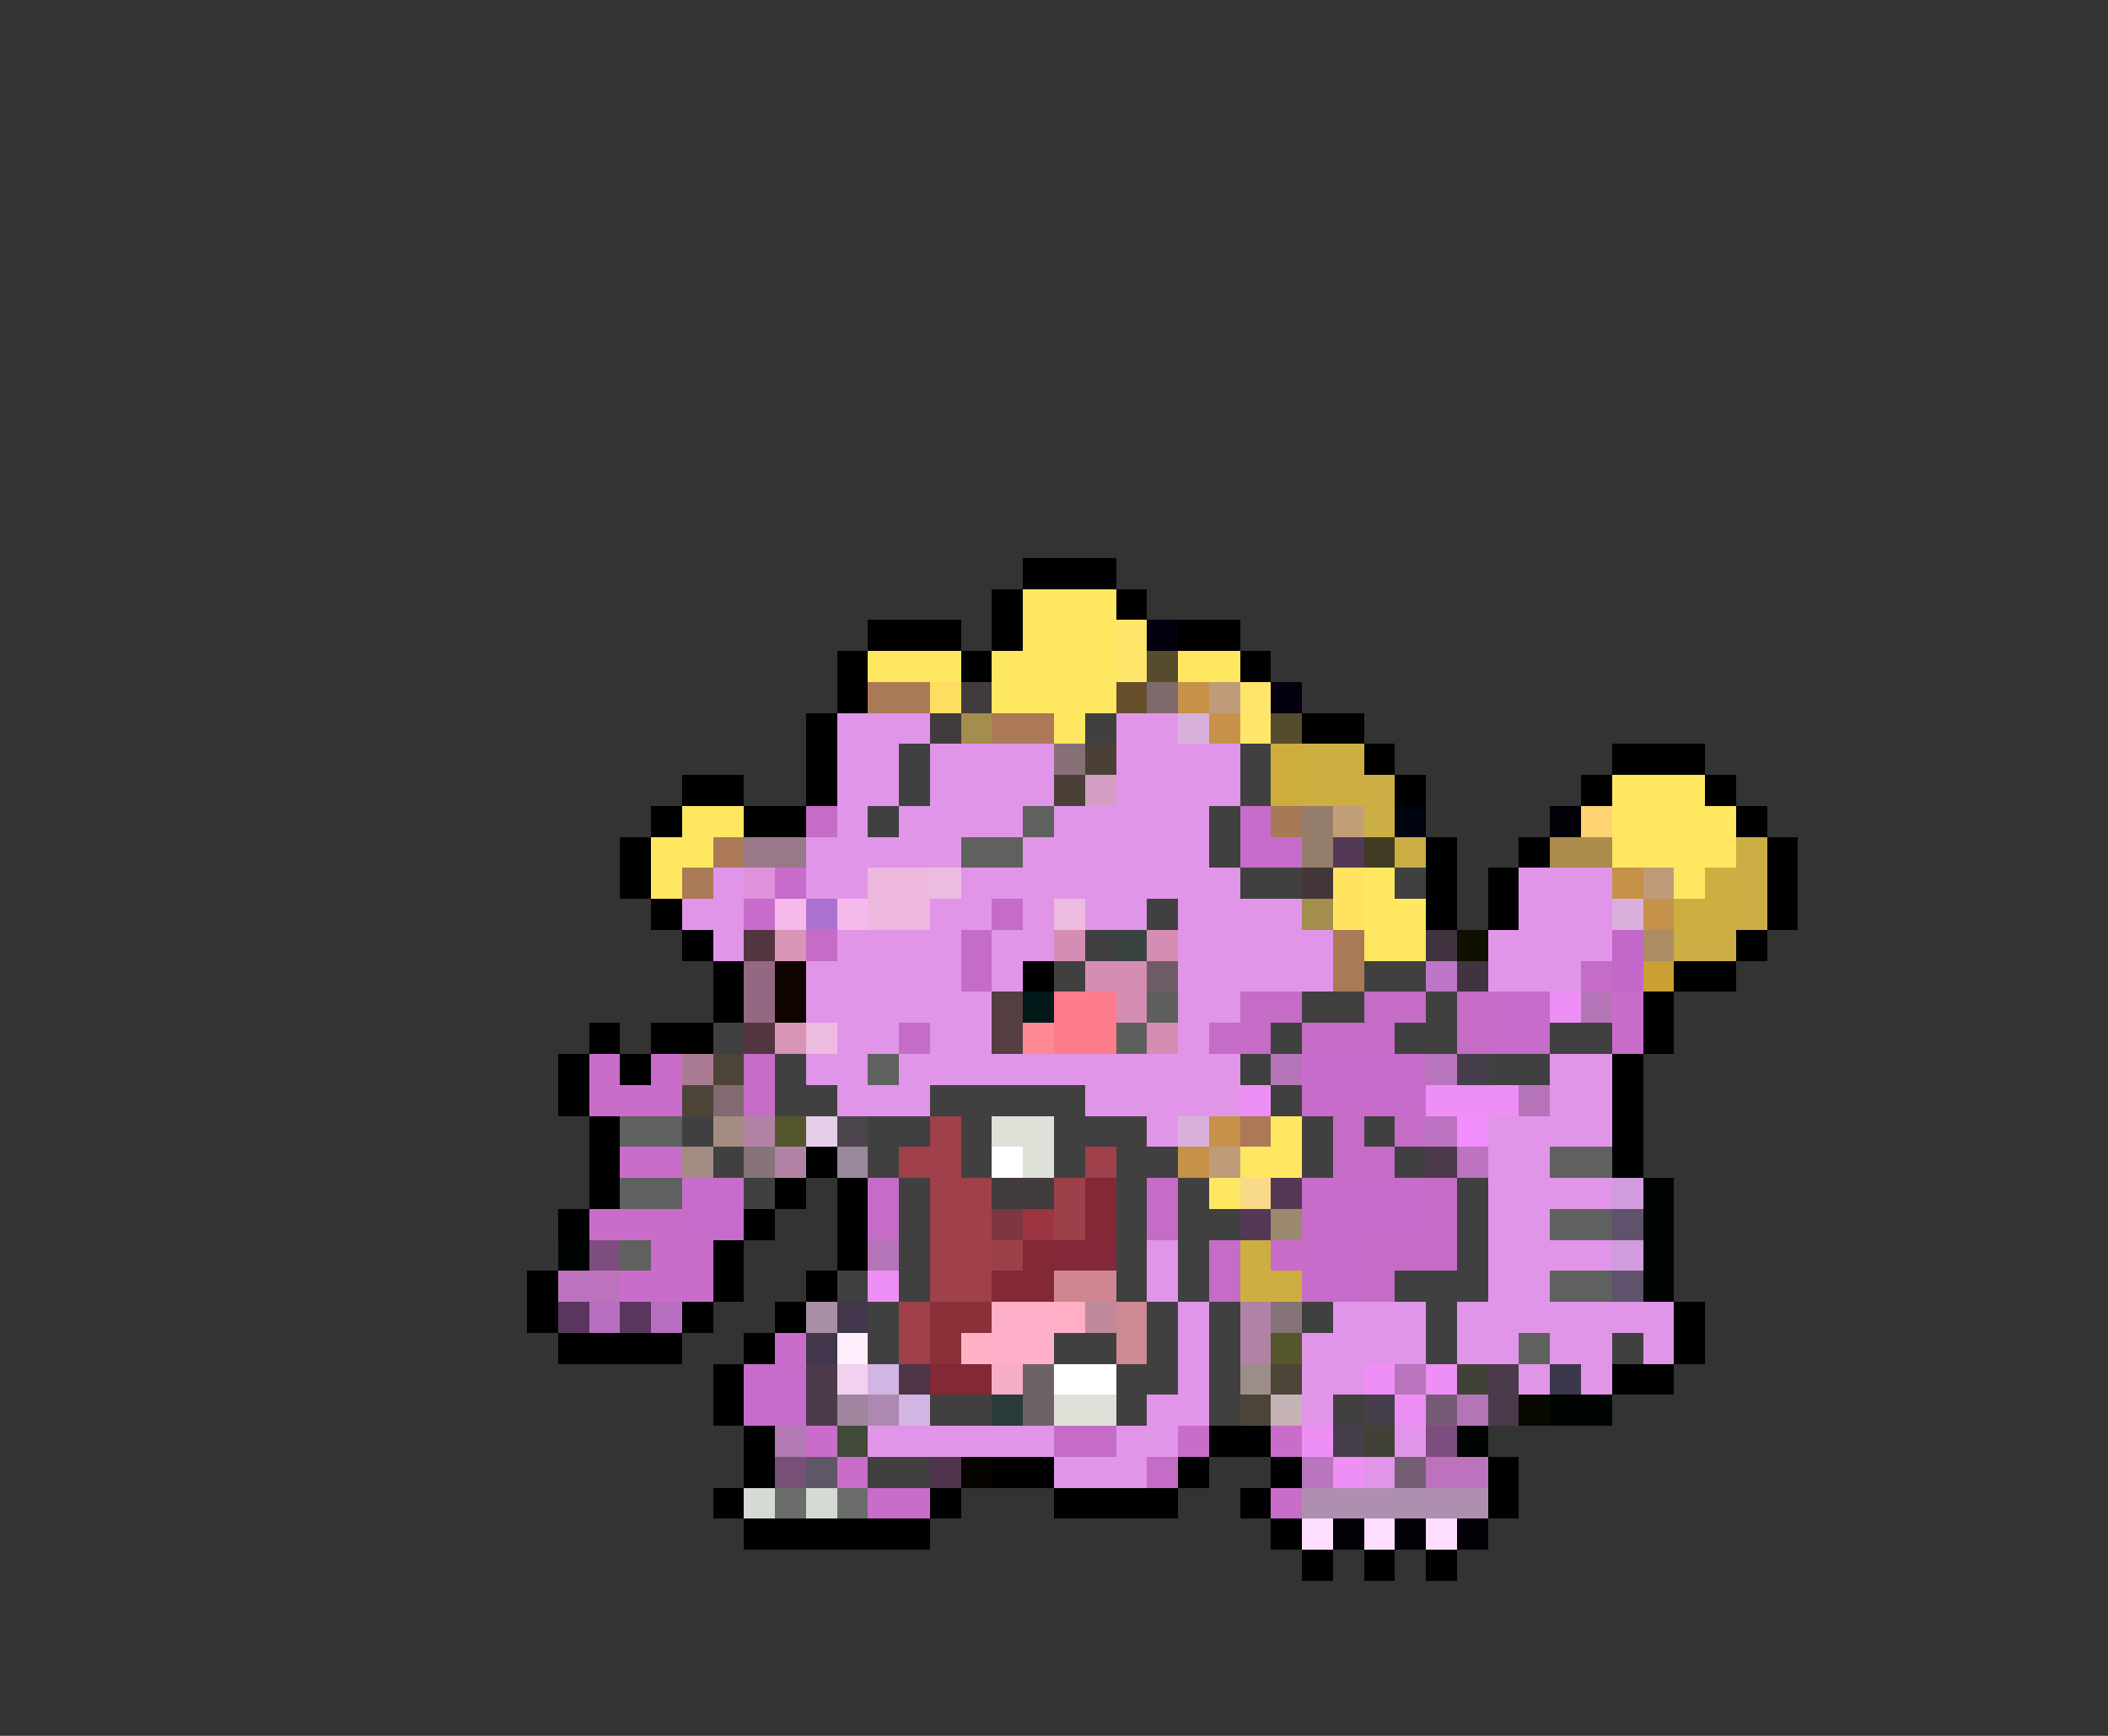 <svg xmlns="http://www.w3.org/2000/svg" viewBox="0 -0.5 68 56" shape-rendering="crispEdges">
<rect x="0" y="-0.5" width="68" height="56" fill="#333333" stroke="none"/>
<path stroke="#000000" d="M33 18h3M32 19h1M36 19h1M28 20h3M32 20h1M38 20h2M27 21h1M31 21h1M40 21h1M27 22h1M26 23h1M42 23h2M26 24h1M44 24h1M52 24h3M22 25h2M26 25h1M45 25h1M51 25h1M55 25h1M21 26h1M24 26h2M56 26h1M20 27h1M46 27h1M49 27h1M57 27h1M20 28h1M46 28h1M48 28h1M57 28h1M21 29h1M46 29h1M48 29h1M57 29h1M22 30h1M56 30h1M23 31h1M33 31h1M54 31h2M23 32h1M53 32h1M19 33h1M21 33h2M53 33h1M18 34h1M20 34h1M52 34h1M18 35h1M52 35h1M19 36h1M52 36h1M19 37h1M26 37h1M52 37h1M19 38h1M25 38h1M27 38h1M18 39h1M24 39h1M27 39h1M23 40h1M27 40h1M17 41h1M23 41h1M26 41h1M17 42h1M22 42h1M25 42h1M54 42h1M18 43h4M24 43h1M54 43h1M23 44h1M52 44h2M23 45h1M24 46h1M39 46h2M24 47h1M32 47h2M38 47h1M41 47h1M48 47h1M23 48h1M30 48h1M34 48h4M40 48h1M48 48h1M24 49h6M41 49h1M42 50h1M44 50h1M46 50h1" />
<path stroke="#ffe761" d="M33 19h3M33 20h3M28 21h3M32 21h4M38 21h2M32 22h4M34 23h1M52 25h3M22 26h2M52 26h4M21 27h2M52 27h4M21 28h1M44 28h1M54 28h1M44 29h2M44 30h2M41 36h1M40 37h2M39 38h1" />
<path stroke="#ffe56a" d="M36 20h1M36 21h1M40 22h1M40 23h1" />
<path stroke="#050010" d="M37 20h1M41 22h1" />
<path stroke="#564b2d" d="M37 21h1M41 23h1" />
<path stroke="#aa7a57" d="M28 22h2M22 28h1M43 30h1M43 31h1" />
<path stroke="#ffdd61" d="M30 22h1" />
<path stroke="#423b3d" d="M31 22h1M30 23h1M32 38h2" />
<path stroke="#664e2d" d="M36 22h1" />
<path stroke="#7e6a6a" d="M37 22h1" />
<path stroke="#c69249" d="M38 22h1M39 23h1M52 28h1M53 29h1M39 36h1M38 37h1" />
<path stroke="#c09b7a" d="M39 22h1M53 28h1M39 37h1" />
<path stroke="#e195e9" d="M27 23h3M36 23h2M27 24h2M30 24h4M36 24h4M27 25h2M30 25h4M36 25h4M27 26h1M29 26h4M34 26h5M26 27h5M33 27h6M23 28h1M26 28h2M31 28h9M49 28h3M22 29h2M30 29h2M33 29h1M35 29h2M38 29h4M49 29h3M23 30h1M27 30h4M32 30h2M38 30h5M48 30h4M26 31h5M32 31h1M38 31h5M48 31h3M26 32h6M38 32h2M27 33h2M30 33h2M38 33h1M26 34h2M29 34h11M50 34h2M27 35h3M35 35h5M50 35h2M37 36h1M48 36h4M48 37h2M48 38h4M48 39h2M37 40h1M48 40h4M37 41h1M48 41h2M38 42h1M43 42h3M47 42h7M38 43h1M42 43h4M47 43h2M50 43h2M53 43h1M38 44h1M42 44h2M49 44h1M51 44h1M37 45h2M42 45h1M28 46h6M36 46h2M45 46h1M34 47h3M44 47h1" />
<path stroke="#a48e4d" d="M31 23h1M42 29h1" />
<path stroke="#ab7957" d="M32 23h2M23 27h1M40 36h1" />
<path stroke="#414040" d="M35 23h1M29 24h1M40 24h1M29 25h1M40 25h1M28 26h1M39 26h1M39 27h1M40 28h2M45 28h1M37 29h1M35 30h1M34 31h1M44 31h2M42 32h2M46 32h1M23 33h1M41 33h1M45 33h2M50 33h2M25 34h1M40 34h1M48 34h2M25 35h2M30 35h5M41 35h1M22 36h1M28 36h2M31 36h1M34 36h3M42 36h1M44 36h1M23 37h1M28 37h1M31 37h1M34 37h1M36 37h2M42 37h1M45 37h1M24 38h1M29 38h1M36 38h1M38 38h1M47 38h1M29 39h1M36 39h1M38 39h2M47 39h1M29 40h1M36 40h1M38 40h1M47 40h1M27 41h1M29 41h1M36 41h1M38 41h1M45 41h3M28 42h1M37 42h1M39 42h1M42 42h1M46 42h1M28 43h1M34 43h2M37 43h1M39 43h1M46 43h1M52 43h1M36 44h2M39 44h1M30 45h2M36 45h1M39 45h1M43 45h1M28 47h2" />
<path stroke="#d9b0db" d="M38 23h1M52 29h1M38 36h1" />
<path stroke="#867076" d="M34 24h1" />
<path stroke="#4a4038" d="M35 24h1M34 25h1" />
<path stroke="#cead3d" d="M41 24h1M41 25h1" />
<path stroke="#ccaf40" d="M42 24h2M42 25h2M55 28h1M54 29h2M40 40h1M40 41h2" />
<path stroke="#d49dc2" d="M35 25h1" />
<path stroke="#cbae44" d="M44 25h1M44 26h1M45 27h1M56 27h1M56 28h1M56 29h1M54 30h2" />
<path stroke="#c46cc6" d="M26 26h1M32 29h1M26 30h1M31 30h1M31 31h1M51 31h1M40 32h2M44 32h2M47 32h1M29 33h1M39 33h2M42 33h3M47 33h1M24 34h1M24 35h1M43 36h1M45 36h1M43 37h2M28 38h1M37 38h1M46 38h1M28 39h1M37 39h1M46 39h1M39 40h1M44 40h3M39 41h1M44 41h1M34 46h2M37 47h1" />
<path stroke="#5f615f" d="M33 26h1M31 27h2M28 34h1M20 36h2M50 37h2M20 38h2M50 39h2M20 40h1M50 41h2M49 43h1" />
<path stroke="#c76cca" d="M40 26h1M40 27h2M25 28h1M24 29h1M48 32h2M48 33h2M42 34h4M42 35h4M22 38h2M42 38h4M22 39h2M42 39h4M42 40h2M42 41h2M24 44h2M24 45h2" />
<path stroke="#a77956" d="M41 26h1" />
<path stroke="#957d6b" d="M42 26h1M42 27h1" />
<path stroke="#c29f76" d="M43 26h1" />
<path stroke="#000410" d="M45 26h1" />
<path stroke="#030008" d="M50 26h1M43 49h1M45 49h1M47 49h1" />
<path stroke="#ffd272" d="M51 26h1" />
<path stroke="#997989" d="M24 27h2" />
<path stroke="#553856" d="M43 27h1M41 38h1M40 39h1" />
<path stroke="#423b23" d="M44 27h1" />
<path stroke="#ac8b4c" d="M50 27h2" />
<path stroke="#df92da" d="M24 28h1" />
<path stroke="#edb8de" d="M28 28h2M28 29h2" />
<path stroke="#edbbe0" d="M30 28h1M34 29h1M26 33h1" />
<path stroke="#423639" d="M42 28h1" />
<path stroke="#ffe361" d="M43 28h1M43 29h1" />
<path stroke="#f6b9ec" d="M25 29h1M27 29h1" />
<path stroke="#ab73cf" d="M26 29h1" />
<path stroke="#523541" d="M24 30h1M24 33h1" />
<path stroke="#d895b6" d="M25 30h1M25 33h1" />
<path stroke="#d58db4" d="M34 30h1M37 30h1M35 31h2M36 32h1M37 33h1" />
<path stroke="#394441" d="M36 30h1" />
<path stroke="#41333f" d="M46 30h1M47 31h1" />
<path stroke="#0f1000" d="M47 30h1" />
<path stroke="#c467cb" d="M52 30h1M52 31h1" />
<path stroke="#ad8c65" d="M53 30h1" />
<path stroke="#946783" d="M24 31h1M24 32h1" />
<path stroke="#100400" d="M25 31h1M25 32h1" />
<path stroke="#6d5c65" d="M37 31h1" />
<path stroke="#be76c8" d="M46 31h1" />
<path stroke="#cba032" d="M53 31h1" />
<path stroke="#543e41" d="M32 32h1M32 33h1" />
<path stroke="#001818" d="M33 32h1" />
<path stroke="#fe7c8b" d="M34 32h2M34 33h2" />
<path stroke="#5d5f5d" d="M37 32h1M36 33h1" />
<path stroke="#ed8ff4" d="M50 32h1M40 35h1M46 35h3M28 41h1M44 44h1M46 44h1M45 45h1M42 46h1M43 47h1" />
<path stroke="#b574b8" d="M51 32h1M41 34h1M49 35h1M28 40h1" />
<path stroke="#ca6cca" d="M52 32h1M52 33h1M19 34h1M21 34h1M19 35h3M20 37h2M19 39h3M21 40h2M41 40h1M20 41h3M25 43h1M26 46h1M38 46h1M41 46h1M27 47h1M28 48h2M41 48h1" />
<path stroke="#ff8994" d="M33 33h1" />
<path stroke="#aa7a92" d="M22 34h1" />
<path stroke="#4c4537" d="M23 34h1M22 35h1M41 44h1M40 45h1" />
<path stroke="#b874bc" d="M46 34h1M45 44h1M42 47h1" />
<path stroke="#473e4b" d="M47 34h1M44 45h1M43 46h1" />
<path stroke="#836970" d="M23 35h1" />
<path stroke="#a48c82" d="M23 36h1M22 37h1" />
<path stroke="#b282a5" d="M24 36h1M25 37h1M40 42h1M40 43h1" />
<path stroke="#56562c" d="M25 36h1M41 43h1" />
<path stroke="#e4cee9" d="M26 36h1" />
<path stroke="#4c454d" d="M27 36h1" />
<path stroke="#a0404a" d="M30 36h1M29 37h2M35 37h1M29 42h1M29 43h1" />
<path stroke="#dee1d8" d="M32 36h2M33 37h1M34 45h2" />
<path stroke="#bd72c2" d="M46 36h1M47 37h1" />
<path stroke="#f28dfd" d="M47 36h1" />
<path stroke="#857378" d="M24 37h1M41 42h1" />
<path stroke="#98899b" d="M27 37h1" />
<path stroke="#ffffff" d="M32 37h1M34 44h2" />
<path stroke="#4c394a" d="M46 37h1M26 44h1M26 45h1" />
<path stroke="#9f404a" d="M30 38h2M30 39h2M30 40h2M30 41h2" />
<path stroke="#9c404a" d="M34 38h1M34 39h1M32 40h1" />
<path stroke="#832835" d="M35 38h1M35 39h1M33 40h1M32 41h2M30 44h2" />
<path stroke="#f8da89" d="M40 38h1" />
<path stroke="#d09cdd" d="M52 38h1M52 40h1" />
<path stroke="#000400" d="M53 38h1M53 39h1M18 40h1M53 40h1M53 41h1M50 45h2M47 46h1" />
<path stroke="#7e3741" d="M32 39h1" />
<path stroke="#9c3441" d="M33 39h1" />
<path stroke="#9b8970" d="M41 39h1" />
<path stroke="#5f526c" d="M52 39h1M52 41h1" />
<path stroke="#7e4d7f" d="M19 40h1M46 46h1" />
<path stroke="#832839" d="M34 40h2" />
<path stroke="#bd72be" d="M18 41h2M46 47h2" />
<path stroke="#d08691" d="M34 41h2" />
<path stroke="#5a365f" d="M18 42h1M20 42h1" />
<path stroke="#b66ebf" d="M19 42h1M21 42h1" />
<path stroke="#a78fa6" d="M26 42h1" />
<path stroke="#41364c" d="M27 42h1M26 43h1" />
<path stroke="#8b3039" d="M30 42h2M30 43h1" />
<path stroke="#feb0c8" d="M32 42h2M32 43h2" />
<path stroke="#ffaec5" d="M34 42h1" />
<path stroke="#bf8999" d="M35 42h1" />
<path stroke="#cd8994" d="M36 42h1M36 43h1" />
<path stroke="#ffeefb" d="M27 43h1" />
<path stroke="#ffb2c5" d="M31 43h1" />
<path stroke="#f2d1f0" d="M27 44h1" />
<path stroke="#d1b5e3" d="M28 44h1M29 45h1" />
<path stroke="#4d3447" d="M29 44h1" />
<path stroke="#f6aec5" d="M32 44h1" />
<path stroke="#6d6268" d="M33 44h1M33 45h1" />
<path stroke="#9c8d8b" d="M40 44h1" />
<path stroke="#424138" d="M47 44h1M44 46h1" />
<path stroke="#4b394c" d="M48 44h1M48 45h1" />
<path stroke="#3b384b" d="M50 44h1" />
<path stroke="#9f859e" d="M27 45h1" />
<path stroke="#ad89b1" d="M28 45h1" />
<path stroke="#293c39" d="M32 45h1" />
<path stroke="#c5b2b4" d="M41 45h1" />
<path stroke="#775b76" d="M46 45h1" />
<path stroke="#b375b5" d="M47 45h1" />
<path stroke="#080800" d="M49 45h1" />
<path stroke="#b279b4" d="M25 46h1" />
<path stroke="#414938" d="M27 46h1" />
<path stroke="#775078" d="M25 47h1" />
<path stroke="#605766" d="M26 47h1" />
<path stroke="#4d344a" d="M30 47h1" />
<path stroke="#080400" d="M31 47h1" />
<path stroke="#735e73" d="M45 47h1" />
<path stroke="#d5dad5" d="M24 48h1M26 48h1" />
<path stroke="#6a6d6a" d="M25 48h1M27 48h1" />
<path stroke="#ae8fb0" d="M42 48h6" />
<path stroke="#fedeff" d="M42 49h1M44 49h1M46 49h1" />
</svg>